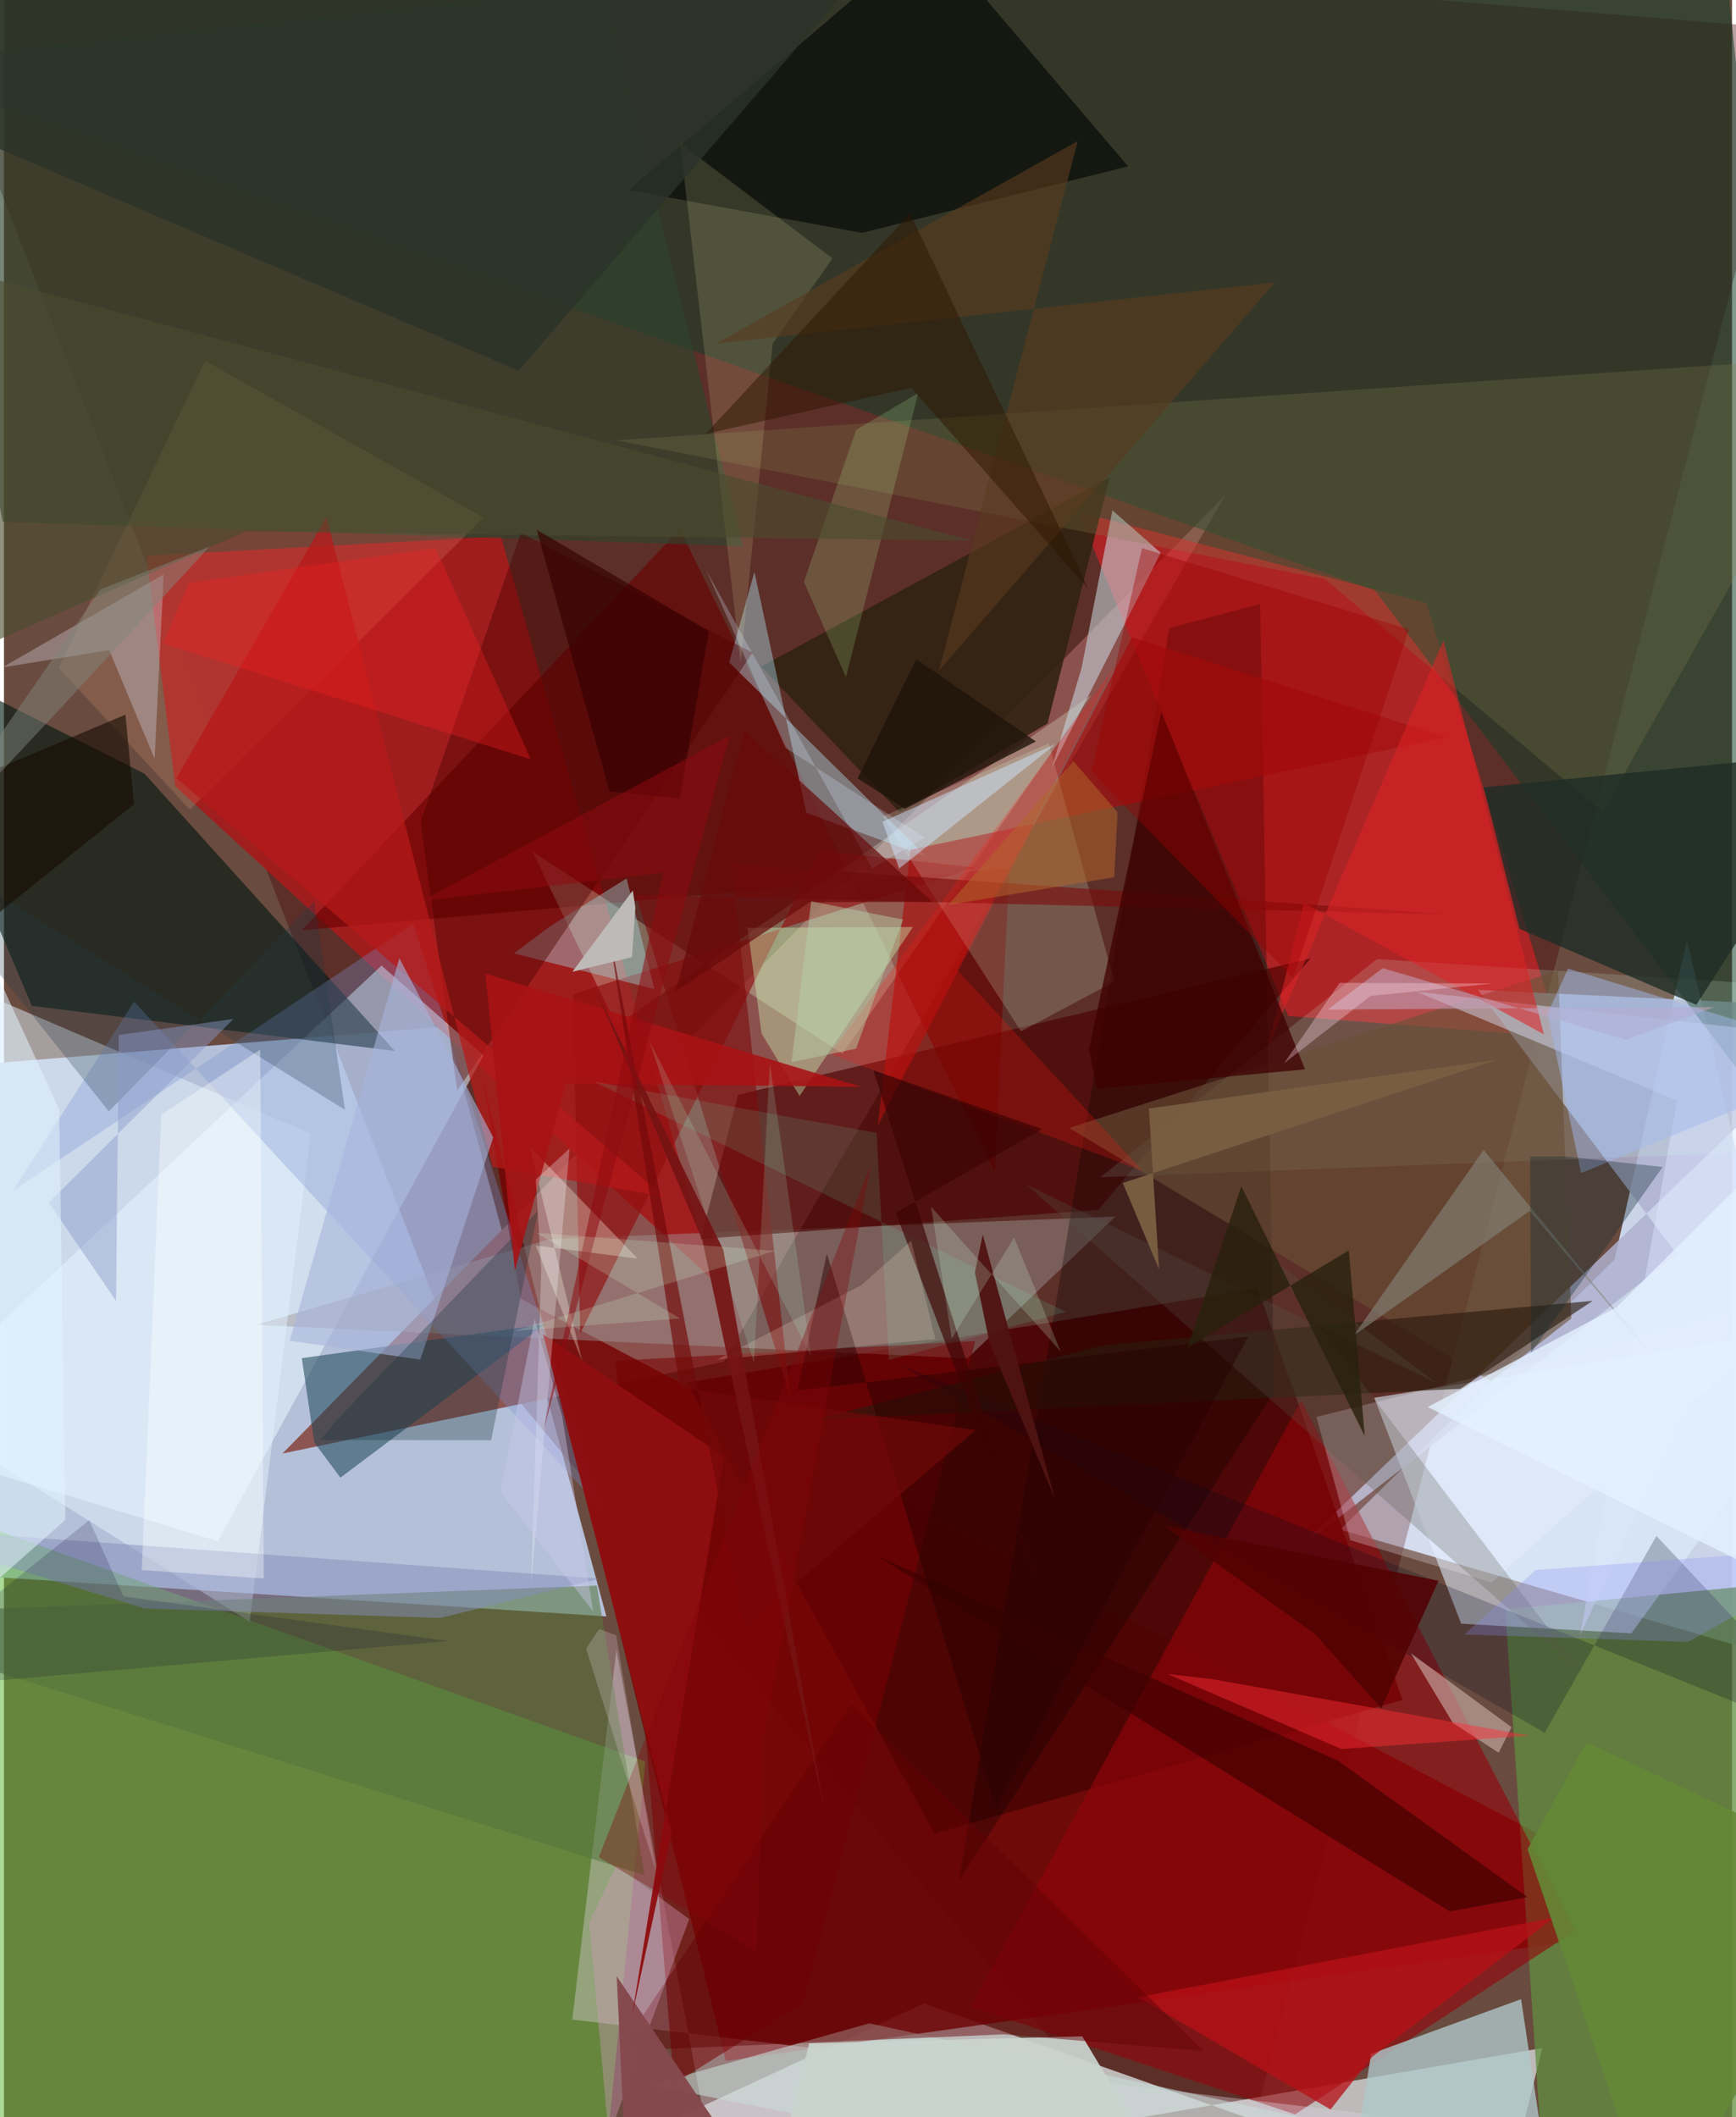 <svg xmlns="http://www.w3.org/2000/svg" width="228" height="278" viewBox="0 0 836 1024"><path fill="#6a4b3f" d="M0 0h836v1024H0z"/><path fill="#b5c1d9" fill-opacity=".996" d="M291.42 781.78L-62 759.094l56.965-244.828 219.202-17.79z"/><path fill="#d2e1f8" fill-opacity=".91" d="M898 813.321l-251.547-73.534 132.67-130.578 35.072-154.456z"/><path fill="#460000" fill-opacity=".369" d="M589.366 1086L208.31 628.628-62-62l930.154 76.3z"/><path fill="#bebbba" fill-opacity=".988" d="M445.048 969.033l280.045 98.965 19.138-77.436L192.544 1086z"/><path fill="#8c534f" fill-opacity=".969" d="M134.73 703.015l213.437-44.364 242.63-419.116-296.999 301.418z"/><path fill="#a21d1e" fill-opacity=".976" d="M343.445 619.589l-103.05-360.156-171.462 9.376 13.923 111.4z"/><path fill="#740000" fill-opacity=".788" d="M249.962 628.172L823.8 929.805l-474.57 66.961-117.723-475.29z"/><path fill="#64b83e" fill-opacity=".537" d="M-16.6 1073.174l309.245-44.27 17.655-176.96L-62 719.266z"/><path fill="#f11b23" fill-opacity=".537" d="M688.155 291.654L519.7 247.593 621.28 491.41l131.57 10.268z"/><path fill="#afb1cf" fill-opacity=".831" d="M623.469 751.37L898 487.631l-185.002-8.887 96.422 127.982z"/><path fill="#113e29" fill-opacity=".533" d="M663.168 285.534L898 595.63 828.09-62-62 30.633z"/><path fill="#e9faff" fill-opacity=".529" d="M232 510.435L103.465 745.437l-164.254-49.99L182.64 467.011z"/><path fill="#4c0404" fill-opacity=".918" d="M676.599 822.228L450.194 886.87 330.216 668.63l276.281-45.589z"/><path fill="#608e40" fill-opacity=".745" d="M869.053 764.768L898 1012.446l-151.571 64.388-20.157-298.475z"/><path fill="#001711" fill-opacity=".612" d="M-62 308.67l129.998 65.566 121.119 134.096-175.587-21.82z"/><path fill="#94040b" fill-opacity=".596" d="M627.558 677.382L760.26 933.694l-135.627 88.967-156.87-51.965z"/><path fill="#9e9697" fill-opacity=".455" d="M121.7 640.801l344.39 16.191 71.614-68.598-273.384 10.877z"/><path fill="#e0efff" fill-opacity=".573" d="M704.952 785.327l82.322 4.676L898 638.285l-235.104 37.767z"/><path fill="#690001" fill-opacity=".627" d="M326.934 255.947l152.41 310.546 7.032-146.658-342.392 30.1z"/><path fill="#e4fad9" fill-opacity=".275" d="M405.623 509.643l120.481-173.525-229.769 159.9-40.661-84.127z"/><path fill="#490000" fill-opacity=".643" d="M337.054 599.25l192.353-14.062 102.66-121.577-276.943 65.885z"/><path fill="#ded0de" fill-opacity=".384" d="M274.924 976.804l21.364-178.72 51.279 273.259 339.21-45.682z"/><path fill="#c7d8e1" fill-opacity=".565" d="M559.587 267.367L506.94 371.425l14.345-48.258 14.944-76.387z"/><path fill="#2d432d" fill-opacity=".643" d="M357.505 264.192L-.584 252.352-62-62l340.455 15.06z"/><path fill="#0f130e" fill-opacity=".851" d="M543.833 80.454L447.973-32.13 302.142 91.926l112.911 20.704z"/><path fill="#d0feed" fill-opacity=".165" d="M848.055 475.777l-183.757-11.915-134.016 105.54 315.233-12.05z"/><path fill="#0b0000" fill-opacity=".31" d="M563.729 303.79L461.943 909.9l152.513-236.63-6.74-381.157z"/><path fill="#b0c9ca" fill-opacity=".78" d="M646.615 1086l14.789-92.676 72.525-26.397L751.904 1086z"/><path fill="#302111" fill-opacity=".878" d="M433.136 392.754l-66.785-70.333 168.617-91.571-30.093 119.029z"/><path fill="#e4f2ff" fill-opacity=".49" d="M148.383 548.337l-29.5 236.1L-62 670.7V458.312z"/><path fill="#b5eeff" fill-opacity=".392" d="M350.85 320.41l95.422 93.906-58.126-21.177-25.092-116.507z"/><path fill="#1e4555" fill-opacity=".553" d="M144.1 656.898l117.617-16.46-98.953 74.248-12.658-16.988z"/><path fill="#807f4f" fill-opacity=".263" d="M773.38 392.683L898 171.853l-601.763 41.12 342.767 67.106z"/><path fill="#900e0e" fill-opacity=".655" d="M275.277 480.774l3.49 164.244L394.43 411.355l75.642 8.278z"/><path fill="#ffb28d" fill-opacity=".165" d="M26.503 323.026l63.46 68.653L232 250.296 97.3 174.479z"/><path fill="#695136" fill-opacity=".612" d="M751.855 469.38l6.403 168.3-38.87 30.403-204.045-122.53z"/><path fill="#7992d0" fill-opacity=".318" d="M62.97 484.447L4.288 575.97l193.697-129.286 91.263 283.299z"/><path fill="#a61010" fill-opacity=".655" d="M697.98 356.65l-259.405 54.34-15.879 133.384 123.024-236.12z"/><path fill="#56753d" fill-opacity=".565" d="M-62 780.289l348.832-13.39 23.048 140.073L-62 790.207z"/><path fill="#dfffe7" fill-opacity=".188" d="M505.453 359.508l-80.394 35.412 66.978 103.87 45.178-24.007z"/><path fill="#1e2d26" fill-opacity=".792" d="M733.2 449.24l-17.383-68.418L898 362.82l-79.279 123.192z"/><path fill="#a2e4eb" fill-opacity=".38" d="M314.614 478.382l-13.396-53.499-36.88 23.033-17.668 13.193z"/><path fill="#d2ffbb" fill-opacity=".373" d="M366.497 499.897l-6.745-51.171 79.976-.351-54.83 81.687z"/><path fill="#c9ddd8" fill-opacity=".584" d="M824.63 1067.003L706.896 1086l-394.412-77.463 106.124-29.918z"/><path fill="#780103" fill-opacity=".549" d="M324.126 1007.872l62.758-39.322 82.98-319.903-173.966 9.51z"/><path fill="#490000" fill-opacity=".424" d="M362.157 315.688L219.264 527.55l-17.741-130.066 48.58-139.817z"/><path fill="#b71117" fill-opacity=".761" d="M749.942 927.49l-201.24 38.526 93.056 54.264 20.204-25.523z"/><path fill="#dee7ff" fill-opacity=".447" d="M683.276 479.646l126.178 52.697L762.51 790.65 898 503.67z"/><path fill="#b71919" fill-opacity=".733" d="M236.414 564.289L156.03 250.067 83.405 376.39 319.351 578.8z"/><path fill="#f6f6ff" fill-opacity=".259" d="M875.643 625.5l-240.74 59.812 16.463 59.662 68.346 20.412z"/><path fill="#e7e2a3" fill-opacity=".161" d="M400.807 124.976l-28.925 41.21-15.475 154.35-29.273-251.28z"/><path fill="#000621" fill-opacity=".231" d="M799.404 742.878L898 847.755 433.566 660.219l311.821 177.827z"/><path fill="#2a1a0e" fill-opacity=".624" d="M531.75 650.645l236.806-21.464-64.009 42.532-311.905 14.96z"/><path fill="#cfc8d3" fill-opacity=".384" d="M50.889 314.448l21.993 52.492 4.406-89.136-78.03 45.004z"/><path fill="#7c0c0c" fill-opacity=".608" d="M380.36 675.731l-74.67-242.826 394.51 9.426-348.256-24.54z"/><path fill="#3d0101" fill-opacity=".635" d="M699.483 924.49L422.988 752.865l222.304 98.66 91.858 66.073z"/><path fill="#da2425" fill-opacity=".573" d="M628.895 436.76l-17.544 69.91 85.04-196.897 48.599 190.534z"/><path fill="#cdb4af" fill-opacity=".588" d="M723.099 847.709l-22.132-14.342-20.35-33.763 48.697 35.757z"/><path fill="#a6b4db" fill-opacity=".596" d="M201.432 657.603l35.263-107.454-45.404-86.757-53.043 185.065z"/><path fill="#848dbb" fill-opacity=".506" d="M211.05 782.53l-142.745-4.535L-62 738.179l350.305 25.355z"/><path fill="#fc1810" fill-opacity=".239" d="M537.275 322.594L399.618 509.756l151.274 56.605-89.787-97.227z"/><path fill="#5a3b1f" fill-opacity=".616" d="M519.493 68.213l-67.134 256.2 162.506-187.848-270.418 29.626z"/><path fill="#cad4ce" fill-opacity=".929" d="M582.57 1086l-60.923-101.115-132.07 3.426L364.714 1086z"/><path fill="#630106" fill-opacity=".471" d="M483.69 983.934l-186.002 8.01L409.814 824.08 580.273 992z"/><path fill="#ff2d35" fill-opacity=".451" d="M646.942 845.918l91.105-6.433-153.738-27.371-21.421-2.46z"/><path fill="#feffef" fill-opacity=".302" d="M254.309 554.55l25.458 103.856-22.538-56.008 49.388 6.384z"/><path fill="#163238" fill-opacity=".306" d="M153 696.486l82.662.116 22.818-111.096-95.845 99.625z"/><path fill="#848579" fill-opacity=".612" d="M652.927 646.01l62.893-89.835 84.726 103.323-62.44-73.796z"/><path fill="#3e0000" fill-opacity=".761" d="M528.624 526.62l100.796-9.41-69.525-173.031-35.003 163.228z"/><path fill="#1f3b49" fill-opacity=".267" d="M164.98 536.79l-14.79-100.97-99.44 101.714L-62 395.912z"/><path fill="#ce9abc" fill-opacity=".392" d="M283.125 929.768l9.436 103.44 38.954-104.991-35.26-25.855z"/><path fill="#bfffa0" fill-opacity=".176" d="M442.336 190.066L407.325 327.48l-20.354-46.014 25.256-73.523z"/><path fill="#57574b" fill-opacity=".259" d="M609.14 605.768l83.542 62.921-198.196-95.81 269.688 237.224z"/><path fill="#85494d" fill-opacity=".976" d="M200.076 1040.225L384.354 1086 296.43 955.824l4.881 103.704z"/><path fill="#8f0e10" fill-opacity=".957" d="M303.828 974.965l44.486-270.504-87.482-59.098 62.184 240.88z"/><path fill="#cee6fd" fill-opacity=".498" d="M485.82 378.164l23.038-18.35-83.874 37.646 8.085 22.634z"/><path fill="#2f1700" fill-opacity=".502" d="M438.357 103.258l-98.927 106.61 99.465-22.3 85.881 97.47z"/><path fill="#a91315" fill-opacity=".89" d="M232.914 470.91l181.673 54.712-142.744-1.447-24.68 90.314z"/><path fill="#f11d21" fill-opacity=".349" d="M89.419 281.872l119.352-16.708 46.08 102.096-177.75-56.006z"/><path fill="#9d0002" fill-opacity=".388" d="M550.562 265.14l129.151 39.235-56.097 168.64-97.53-99.66z"/><path fill="#6af0c8" fill-opacity=".129" d="M422.114 547.958l-136.898-24.882 228.62 111.467-85.688 23.177z"/><path fill="#280201" fill-opacity=".467" d="M479.903 874.612l121.988-228.146-218.044 26.067 14.223-66.225z"/><path fill="#c4a1ba" fill-opacity=".573" d="M667.012 468.266l117.702 34.651 42.952-15.898-187.278 1.275z"/><path fill="#a2b8ec" fill-opacity=".482" d="M756.675 468.481l-9.975 21.855 16.291 77.044L898 511.865z"/><path fill="#d9ebfe" fill-opacity=".251" d="M378.106 361.684l67.309 43.432-25.462 14.958-80.3-144.406z"/><path fill="#4a4c2e" fill-opacity=".612" d="M-5.146 310.476l122.147-53.417 351.417 4.482-497.41-133.046z"/><path fill="#3c0303" fill-opacity=".647" d="M420.592 517.691l79.674 248.95-68.91-180.083 70.97-40.463z"/><path fill="#f9ffff" fill-opacity=".373" d="M123.981 507.672l1.706 255.811-59.013-4.11 9.44-220.278z"/><path fill="#660909" fill-opacity=".694" d="M324.925 479.489l33.29-126.203 90.979 82.927-59.274.11z"/><path fill="#f8feff" fill-opacity=".278" d="M259.926 614.131l-2.669-43.584 16.382-15.09-18.66 211.319z"/><path fill="#710909" fill-opacity=".655" d="M327.006 671.303l-35.11-224.77 66.14 340.654 112.104-95.495z"/><path fill="#ffe2d0" fill-opacity=".2" d="M438.878 600.186l-24.161 21.432-69.6 35.95 105.48-9.86z"/><path fill="#0e2932" fill-opacity=".333" d="M802.418 564.434l-47.095-5.099-16.978.043.381 95.03z"/><path fill="#b0fee0" fill-opacity=".161" d="M362.838 658.943L312.344 503.71l78.172 152.377L370.54 514.2z"/><path fill="#0a032f" fill-opacity=".173" d="M57.828 772.125l-16.564-36.86L-62 817.967l276.862-24.282z"/><path fill="#741313" fill-opacity=".906" d="M337.86 599.744l-50.937-119.66 61.083 124.442 48.963 271.246z"/><path fill="#2b3329" fill-opacity=".796" d="M-62 46.467V-62h518.92L248.99 179.287z"/><path fill="#150900" fill-opacity=".592" d="M62.913 388.993L-62 489.283v-92.717l120.769-50.921z"/><path fill="#785d41" fill-opacity=".992" d="M558.792 613.926l-4.893-77.765 169.194-23.785-181.84 59.796z"/><path fill="#8b99c8" fill-opacity=".451" d="M111.047 492.828l-55.482 7.759-1.324 128.597-32.573-47.508z"/><path fill="#501312" fill-opacity=".957" d="M476.82 649.541l31.489 74.994-34.787-127.369-3.808 18.297z"/><path fill="#b2662d" fill-opacity=".522" d="M517.364 368.161l21.38 24.719-1.593 31.393-80.328 13.405z"/><path fill="#29210d" fill-opacity=".8" d="M572.631 651.703l77.968-46.94 7.7 89.767-59.712-120.777z"/><path fill="#cbccee" fill-opacity=".4" d="M270.096 685.012l15.016 94.533-44.934-58.001 16.526-83.52z"/><path fill="#e3f3ff" fill-opacity=".533" d="M-62 816.26l38.382-389.1 50.35 109.424 2.981 198.522z"/><path fill="#350001" fill-opacity=".651" d="M257.715 256.206l83.302 49.044-14.062 80.9-33.969-3.408z"/><path fill="#898ff5" fill-opacity=".271" d="M814.664 794.165L898 747.645l-157.039 11.743-34.376 31.15z"/><path fill="#648937" fill-opacity=".886" d="M800.13 1080.564l-63.053-186.192 28.538-51.713L898 904.991z"/><path fill="#8e0b0f" fill-opacity=".537" d="M260.807 692.594l58.112-270.503-117 13.734 149.038-80.004z"/><path fill="#e3f1fe" fill-opacity=".808" d="M867.038 768.395l-178.27-87.86 91.384-48.293L898 515.255z"/><path fill="#860409" fill-opacity=".349" d="M364.14 943.78l-76.39-45.527 131.652-335.146-51.843 277.035z"/><path fill="#1f140b" fill-opacity=".804" d="M435.872 391.215l-22.906-14.764 28.386-57.61 57.862 39.766z"/><path fill="#ffe4f4" fill-opacity=".314" d="M720.19 475.67l-59.058 6.036-41.89 32.613 26.94-38.95z"/><path fill="#eeddf3" fill-opacity=".224" d="M281.618 797.416l6.348-9.473 8.176 2.953 19.284 113.807z"/><path fill="#b6d1aa" fill-opacity=".463" d="M381.017 513.714l9.502-77.79 44.462 8.821-22.76 62.45z"/><path fill="#530202" fill-opacity=".875" d="M561.543 738.093l132.44 26.444-27.713 61.781-31.889-35.84z"/><path fill="#d4ffdb" fill-opacity=".188" d="M257.618 596.283l115.477 8.68-126.119 38.741 80.133-5.988z"/><path fill="#cdffdf" fill-opacity=".2" d="M448.564 583.736l9.932 63.707 30.185-48.851 22.523 55.046z"/><path fill="#82877b" fill-opacity=".478" d="M25.827 344.23l73.752-79.965-52.89 20.837-95.864 139.114z"/><path fill="#bebab7" d="M303.832 462.924l1.617-24.094-1.25-8.13-29.195 39.305z"/></svg>